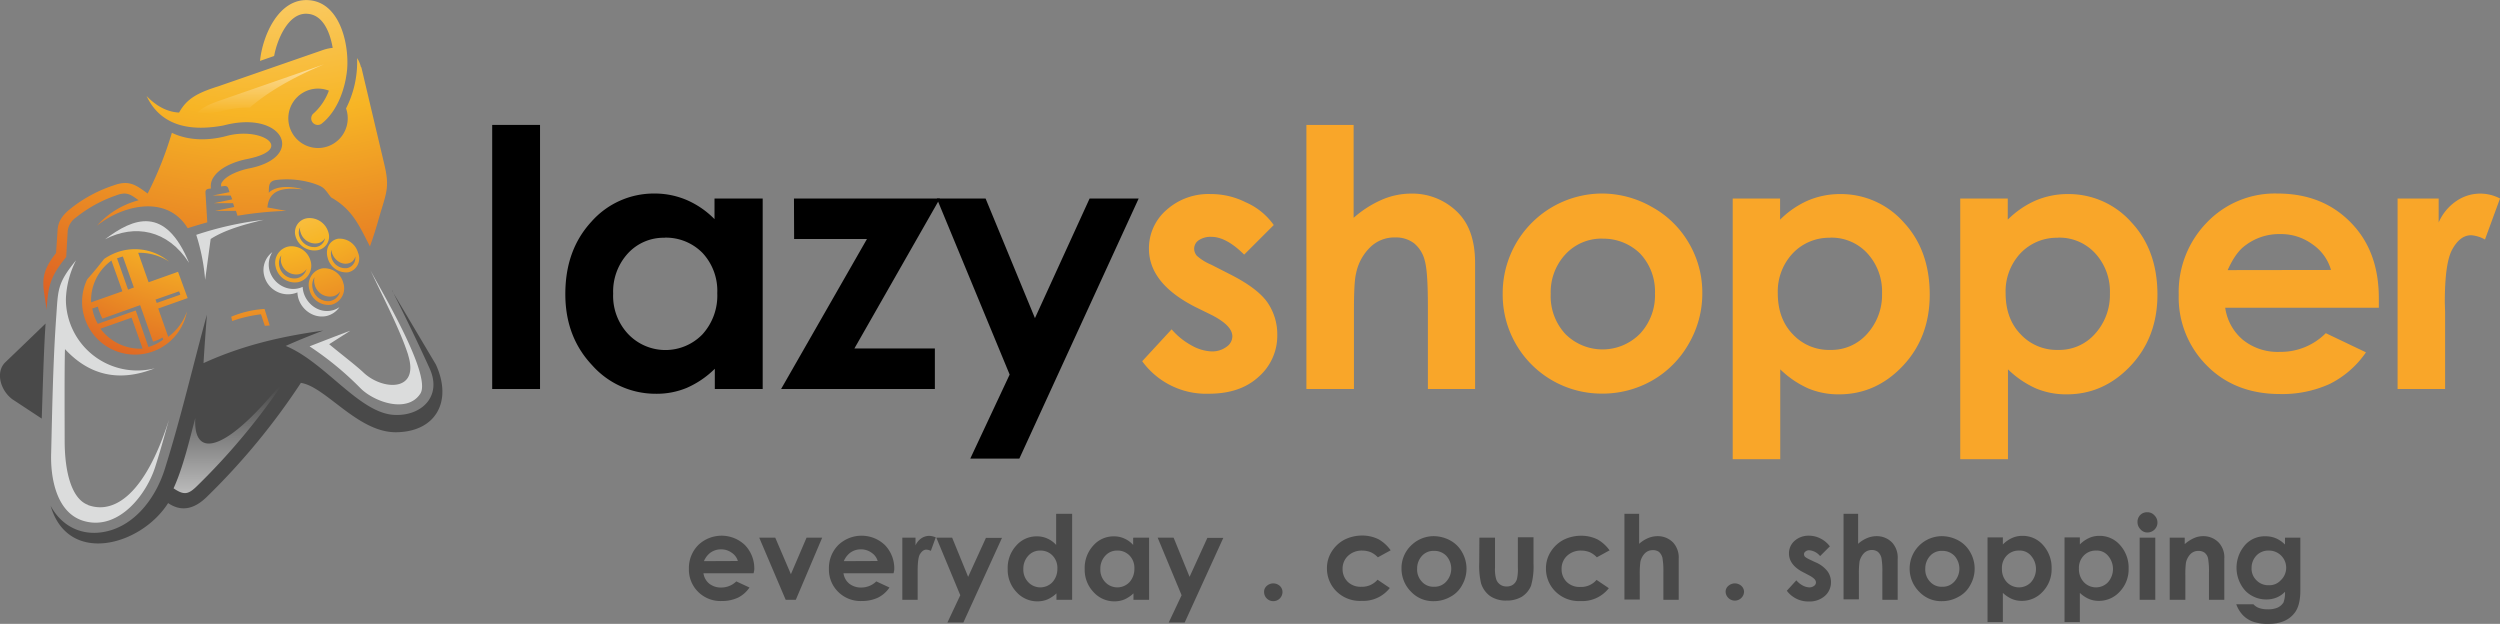 <svg id="Layer_1" data-name="Layer 1" xmlns="http://www.w3.org/2000/svg" xmlns:xlink="http://www.w3.org/1999/xlink" viewBox="0 0 652.23 162.77"><rect x="0" y="0" width="652.23" height="162.77" fill="#808080" stroke="none"/><defs><style>.cls-1{fill:#f9a629;}.cls-2,.cls-5{fill:#494949;}.cls-3,.cls-4,.cls-5,.cls-6,.cls-7,.cls-8{fill-rule:evenodd;}.cls-3{fill:url(#radial-gradient);}.cls-4{fill:#dbdcdc;}.cls-6{fill:url(#linear-gradient);}.cls-7{fill:url(#radial-gradient-2);}.cls-8{fill:url(#linear-gradient-2);}</style><radialGradient id="radial-gradient" cx="135.77" cy="180.49" r="123.21" gradientTransform="matrix(1, 0, 0, -1, 0, 212.28)" gradientUnits="userSpaceOnUse"><stop offset="0" stop-color="#fff"/><stop offset="0.5" stop-color="#f7b525"/><stop offset="1" stop-color="#c71b23"/></radialGradient><linearGradient id="linear-gradient" x1="134.07" y1="40.69" x2="134.07" y2="84.87" gradientTransform="matrix(1, 0, 0, -1, 0, 212.28)" gradientUnits="userSpaceOnUse"><stop offset="0" stop-color="#fff"/><stop offset="1" stop-color="#fff" stop-opacity="0"/></linearGradient><radialGradient id="radial-gradient-2" cx="143.52" cy="262.81" r="213.46" xlink:href="#radial-gradient"/><linearGradient id="linear-gradient-2" x1="141.51" y1="181.62" x2="141.51" y2="156.11" xlink:href="#linear-gradient"/></defs><path d="M202,59.1h12.48V128H202Z" transform="translate(-73.59 -26.51)"/><path d="M260.08,78.3h12.49V128H260.08v-5.28a24.22,24.22,0,0,1-7.36,5,20.36,20.36,0,0,1-8,1.52,22.09,22.09,0,0,1-16.64-7.44c-4.72-5-7-11.2-7-18.56,0-7.69,2.24-13.93,6.8-18.89A21.71,21.71,0,0,1,244.32,77a21.28,21.28,0,0,1,8.4,1.68,23,23,0,0,1,7.28,5V78.3ZM247,88.54a12.64,12.64,0,0,0-9.6,4.08,14.74,14.74,0,0,0-3.84,10.49,14.5,14.5,0,0,0,3.92,10.56,13.43,13.43,0,0,0,19.36.08A15,15,0,0,0,260.72,103a14.48,14.48,0,0,0-3.84-10.49,13.39,13.39,0,0,0-9.84-4Z" transform="translate(-73.59 -26.51)"/><path d="M280.73,78.3h38.08l-22.32,39.13h21V128H277.37l22.4-39.13h-19Z" transform="translate(-73.59 -26.51)"/><path d="M318,78.3h12.72l12.88,31.21L357.86,78.3h12.8l-31.13,67.85h-12.8L337,124.23,318,78.3Z" transform="translate(-73.59 -26.51)"/><path class="cls-1" d="M405.86,85.26l-7.68,7.68c-3.12-3.12-6-4.64-8.56-4.64a5.52,5.52,0,0,0-3.28.88,2.67,2.67,0,0,0-1.2,2.24,2.82,2.82,0,0,0,.72,1.84,13.39,13.39,0,0,0,3.76,2.32l4.56,2.33c4.8,2.4,8.08,4.8,9.92,7.28a14.61,14.61,0,0,1,2.72,8.64,14.23,14.23,0,0,1-4.88,11c-3.28,3-7.6,4.4-13,4.4a20.63,20.63,0,0,1-17.36-8.48l7.68-8.32a18.3,18.3,0,0,0,5.12,4.16,11.6,11.6,0,0,0,5.2,1.6,6.27,6.27,0,0,0,4-1.2,3.34,3.34,0,0,0,1.52-2.72c0-1.92-1.84-3.76-5.44-5.6l-4.24-2.08c-8-4.08-12.08-9.12-12.08-15.21a13.23,13.23,0,0,1,4.56-10.08,16.38,16.38,0,0,1,11.6-4.16,20.13,20.13,0,0,1,9.12,2.16,17.35,17.35,0,0,1,7.28,5.92Z" transform="translate(-73.59 -26.51)"/><path class="cls-1" d="M414.34,59.1h12.4V83.34a27.86,27.86,0,0,1,7.36-4.72,19.3,19.3,0,0,1,7.53-1.6,16.71,16.71,0,0,1,12.48,5.12c2.88,3,4.32,7.28,4.32,13V128H446.11V106.23c0-5.76-.24-9.69-.8-11.69a8.42,8.42,0,0,0-2.8-4.56,7.73,7.73,0,0,0-4.89-1.52,9,9,0,0,0-6.48,2.48,13.09,13.09,0,0,0-3.76,6.89c-.4,1.52-.56,4.88-.56,10.24V128h-12.4V59.1Z" transform="translate(-73.59 -26.51)"/><path class="cls-1" d="M491.39,77a26.3,26.3,0,0,1,13.2,3.52,25.16,25.16,0,0,1,9.68,9.52,25.47,25.47,0,0,1,3.44,13,26,26,0,0,1-3.52,13.12,25.51,25.51,0,0,1-9.52,9.6,26.1,26.1,0,0,1-13.28,3.44,25.81,25.81,0,0,1-25.76-26.08A26,26,0,0,1,491.39,77Zm.24,11.76A12.81,12.81,0,0,0,482,92.86a14.49,14.49,0,0,0-3.84,10.33A14.46,14.46,0,0,0,482,113.67a13.71,13.71,0,0,0,19.44-.08,14.64,14.64,0,0,0,3.92-10.48,14.42,14.42,0,0,0-3.84-10.41,13.64,13.64,0,0,0-9.84-3.92Z" transform="translate(-73.59 -26.51)"/><path class="cls-1" d="M538,78.3v5.52a23.88,23.88,0,0,1,7.28-5,21.28,21.28,0,0,1,8.4-1.68,21.87,21.87,0,0,1,16.56,7.36c4.56,4.88,6.8,11.2,6.8,18.89,0,7.36-2.32,13.6-7,18.56s-10.24,7.44-16.64,7.44a20.36,20.36,0,0,1-8-1.52,25.22,25.22,0,0,1-7.36-5v23.44h-12.4V78.3Zm13.12,10.24a13.09,13.09,0,0,0-9.76,4A14.53,14.53,0,0,0,537.4,103c0,4.4,1.28,8,3.92,10.72a12.86,12.86,0,0,0,9.76,4.08,12.43,12.43,0,0,0,9.6-4.16,15.11,15.11,0,0,0,3.92-10.56,14.74,14.74,0,0,0-3.84-10.49,12.69,12.69,0,0,0-9.68-4.08Z" transform="translate(-73.59 -26.51)"/><path class="cls-1" d="M597.4,78.3v5.52a23.88,23.88,0,0,1,7.28-5,21.3,21.3,0,0,1,8.41-1.68,21.87,21.87,0,0,1,16.56,7.36c4.56,4.88,6.8,11.2,6.8,18.89,0,7.36-2.32,13.6-7,18.56s-10.24,7.44-16.64,7.44a20.37,20.37,0,0,1-8-1.52,25.22,25.22,0,0,1-7.36-5v23.44H585V78.3Zm13.12,10.24a13.09,13.09,0,0,0-9.76,4A14.53,14.53,0,0,0,596.84,103c0,4.4,1.28,8,3.92,10.72a12.86,12.86,0,0,0,9.76,4.08,12.44,12.44,0,0,0,9.61-4.16,15.11,15.11,0,0,0,3.92-10.56,14.74,14.74,0,0,0-3.84-10.49,12.69,12.69,0,0,0-9.69-4.08Z" transform="translate(-73.59 -26.51)"/><path class="cls-1" d="M694.21,106.79H654.13a13.35,13.35,0,0,0,4.64,8.4,14.43,14.43,0,0,0,9.6,3.12,16.55,16.55,0,0,0,12-4.88l10.48,5a25,25,0,0,1-9.44,8.24,29.86,29.86,0,0,1-13,2.64c-7.76,0-14.16-2.48-19-7.36A25.08,25.08,0,0,1,642,103.43a26,26,0,0,1,7.36-18.89A24.55,24.55,0,0,1,667.73,77c7.84,0,14.16,2.48,19.12,7.52s7.36,11.6,7.36,19.85v2.4Zm-12.48-9.85a12.14,12.14,0,0,0-4.88-6.72,13.82,13.82,0,0,0-8.4-2.64,14.5,14.5,0,0,0-9.12,3c-1.68,1.2-3.2,3.36-4.56,6.4Z" transform="translate(-73.59 -26.51)"/><path class="cls-1" d="M699.1,78.3h10.72v6.24a13,13,0,0,1,4.64-5.6,11,11,0,0,1,11.36-.64L721.9,89a8.65,8.65,0,0,0-3.6-1.12c-1.92,0-3.52,1.2-4.88,3.6s-2,7-2,14l.08,2.4V128H699.1Z" transform="translate(-73.59 -26.51)"/><path class="cls-2" d="M270.17,176.07H257.12a4.23,4.23,0,0,0,1.52,2.72,4.88,4.88,0,0,0,3.12,1,5.61,5.61,0,0,0,3.93-1.6l3.44,1.6a7.92,7.92,0,0,1-3,2.64,9.84,9.84,0,0,1-4.25.88,8.26,8.26,0,0,1-6.16-2.4,8.14,8.14,0,0,1-2.4-6,8.51,8.51,0,0,1,2.4-6.16,8.8,8.8,0,0,1,12.25,0,8.76,8.76,0,0,1,2.4,6.48l-.16.8Zm-4.08-3.2a3.85,3.85,0,0,0-1.61-2.16,4.6,4.6,0,0,0-2.72-.88,4.69,4.69,0,0,0-3,1,5.6,5.6,0,0,0-1.52,2.08Z" transform="translate(-73.59 -26.51)"/><path class="cls-2" d="M271.69,166.79h4.16l4.08,9.52,4.08-9.52h4.08L281.21,183h-2.64l-6.88-16.16Z" transform="translate(-73.59 -26.51)"/><path class="cls-2" d="M306.65,176.07h-13a4.23,4.23,0,0,0,1.52,2.72,4.88,4.88,0,0,0,3.12,1,5.57,5.57,0,0,0,3.92-1.6l3.44,1.6a7.92,7.92,0,0,1-3,2.64,9.76,9.76,0,0,1-4.24.88,8.26,8.26,0,0,1-6.16-2.4,8.14,8.14,0,0,1-2.4-6,8.51,8.51,0,0,1,2.4-6.16,8.79,8.79,0,0,1,12.24,0,8.76,8.76,0,0,1,2.4,6.48l-.16.8Zm-4.08-3.2a3.88,3.88,0,0,0-1.6-2.16,4.6,4.6,0,0,0-2.72-.88,4.69,4.69,0,0,0-3,1,5.6,5.6,0,0,0-1.52,2.08Z" transform="translate(-73.59 -26.51)"/><path class="cls-2" d="M309,166.79h3.44v2a4.39,4.39,0,0,1,1.52-1.84,3.76,3.76,0,0,1,2.08-.64,4.65,4.65,0,0,1,1.68.4l-1.28,3.52a2.69,2.69,0,0,0-1.2-.32c-.64,0-1.12.4-1.6,1.12s-.64,2.32-.64,4.56V183h-4V166.79Z" transform="translate(-73.59 -26.51)"/><path class="cls-2" d="M317.85,166.79H322L326.17,177l4.64-10.16H335l-10.08,22.09h-4.16l3.36-7.13-6.24-15Z" transform="translate(-73.59 -26.51)"/><path class="cls-2" d="M349.21,160.55h4.09V183h-4.09v-1.68a8.37,8.37,0,0,1-2.4,1.6,6.93,6.93,0,0,1-2.56.48,7.29,7.29,0,0,1-5.44-2.4,8.4,8.4,0,0,1-2.32-6,8.6,8.6,0,0,1,2.24-6.16,7,7,0,0,1,5.36-2.4,6.38,6.38,0,0,1,2.72.56,6.62,6.62,0,0,1,2.32,1.68v-8.08Zm-4.24,9.6a4.05,4.05,0,0,0-3.12,1.36,4.92,4.92,0,0,0-1.28,3.44,4.71,4.71,0,0,0,1.28,3.44,4.31,4.31,0,0,0,3.12,1.36,4.35,4.35,0,0,0,3.2-1.36,5.12,5.12,0,0,0,1.28-3.52,4.59,4.59,0,0,0-1.28-3.44A4.28,4.28,0,0,0,345,170.15Z" transform="translate(-73.59 -26.51)"/><path class="cls-2" d="M369.3,166.79h4.08V183H369.3v-1.68a8.37,8.37,0,0,1-2.4,1.6,6.93,6.93,0,0,1-2.56.48,7.29,7.29,0,0,1-5.44-2.4,8.4,8.4,0,0,1-2.32-6,8.6,8.6,0,0,1,2.24-6.16,7,7,0,0,1,5.36-2.4,6.38,6.38,0,0,1,2.72.56,6.62,6.62,0,0,1,2.32,1.68v-1.84Zm-4.24,3.36a4.05,4.05,0,0,0-3.12,1.36,4.92,4.92,0,0,0-1.28,3.44,4.71,4.71,0,0,0,1.28,3.44,4.31,4.31,0,0,0,3.12,1.36,4.35,4.35,0,0,0,3.2-1.36,5.12,5.12,0,0,0,1.28-3.52,4.59,4.59,0,0,0-1.28-3.44A4.28,4.28,0,0,0,365.06,170.15Z" transform="translate(-73.59 -26.51)"/><path class="cls-2" d="M375.62,166.79h4.16L383.94,177l4.64-10.16h4.16l-10.08,22.09H378.5l3.36-7.13-6.24-15Z" transform="translate(-73.59 -26.51)"/><path class="cls-2" d="M405.78,178.71a2.58,2.58,0,0,1,1.68.64,2.13,2.13,0,0,1,.72,1.6,2.4,2.4,0,0,1-4.8,0,2,2,0,0,1,.72-1.6A2.58,2.58,0,0,1,405.78,178.71Z" transform="translate(-73.59 -26.51)"/><path class="cls-2" d="M436.42,170.07l-3.36,1.84a5.68,5.68,0,0,0-1.92-1.36,6.11,6.11,0,0,0-2.16-.4,5.22,5.22,0,0,0-3.68,1.36,4.53,4.53,0,0,0-1.44,3.44,4.58,4.58,0,0,0,1.36,3.36,4.77,4.77,0,0,0,3.52,1.28,5.28,5.28,0,0,0,4.24-1.84l3.2,2.16a8.76,8.76,0,0,1-7.36,3.36,8.67,8.67,0,0,1-6.64-2.56,8.35,8.35,0,0,1-2.4-5.92,8,8,0,0,1,1.2-4.32,8.8,8.8,0,0,1,3.28-3.12,10.27,10.27,0,0,1,4.72-1.12,9.53,9.53,0,0,1,4.32,1,9.81,9.81,0,0,1,3.12,2.88Z" transform="translate(-73.59 -26.51)"/><path class="cls-2" d="M447.63,166.39a9.14,9.14,0,0,1,4.32,1.12,7.81,7.81,0,0,1,3.12,3.12,8.59,8.59,0,0,1,0,8.48,7.34,7.34,0,0,1-3.12,3.12,8.68,8.68,0,0,1-4.32,1.12,7.86,7.86,0,0,1-5.92-2.48,8.48,8.48,0,0,1-2.48-6,8.19,8.19,0,0,1,2.8-6.32,8.35,8.35,0,0,1,5.6-2.16Zm.08,3.84a4,4,0,0,0-3.12,1.28,4.86,4.86,0,0,0-1.28,3.36,4.59,4.59,0,0,0,1.28,3.44,4,4,0,0,0,3.12,1.28,4.07,4.07,0,0,0,3.2-1.36,5,5,0,0,0,0-6.72,4.28,4.28,0,0,0-3.2-1.28Z" transform="translate(-73.59 -26.51)"/><path class="cls-2" d="M459.55,166.79h4.08v7.76a9.33,9.33,0,0,0,.32,3.12,2.75,2.75,0,0,0,2.72,1.84,2.78,2.78,0,0,0,1.68-.48,2.82,2.82,0,0,0,1-1.44,11.32,11.32,0,0,0,.24-3v-7.92h4.08v6.88a18.12,18.12,0,0,1-.64,5.76,6.16,6.16,0,0,1-2.4,2.88,7.6,7.6,0,0,1-4,1,7.26,7.26,0,0,1-4.32-1.2,6.52,6.52,0,0,1-2.32-3.28,20,20,0,0,1-.48-5.36Z" transform="translate(-73.59 -26.51)"/><path class="cls-2" d="M493.55,170.07l-3.36,1.84a5.68,5.68,0,0,0-1.92-1.36,6.11,6.11,0,0,0-2.16-.4,5.22,5.22,0,0,0-3.68,1.36A4.53,4.53,0,0,0,481,175a4.58,4.58,0,0,0,1.36,3.36,4.77,4.77,0,0,0,3.52,1.28,5.28,5.28,0,0,0,4.24-1.84l3.2,2.16a8.76,8.76,0,0,1-7.36,3.36,8.67,8.67,0,0,1-6.64-2.56,8.35,8.35,0,0,1-2.4-5.92,8,8,0,0,1,1.2-4.32,8.8,8.8,0,0,1,3.28-3.12,10.27,10.27,0,0,1,4.72-1.12,9.53,9.53,0,0,1,4.32,1,9.81,9.81,0,0,1,3.12,2.88Z" transform="translate(-73.59 -26.51)"/><path class="cls-2" d="M497.23,160.55h4v7.84a8,8,0,0,1,2.4-1.52,6.42,6.42,0,0,1,2.4-.48,5.55,5.55,0,0,1,4.08,1.68,5.79,5.79,0,0,1,1.44,4.24V183h-4v-7.12a20.54,20.54,0,0,0-.24-3.84,3.19,3.19,0,0,0-.88-1.52,2.54,2.54,0,0,0-1.6-.48,2.83,2.83,0,0,0-2.08.8,4.64,4.64,0,0,0-1.2,2.24,24.66,24.66,0,0,0-.16,3.36v6.48h-4V160.55Z" transform="translate(-73.59 -26.51)"/><path class="cls-2" d="M526.2,178.71a2.58,2.58,0,0,1,1.68.64,2.13,2.13,0,0,1,.72,1.6,2.41,2.41,0,0,1-4.81,0,2,2,0,0,1,.72-1.6A2.63,2.63,0,0,1,526.2,178.71Z" transform="translate(-73.59 -26.51)"/><path class="cls-2" d="M550.92,169.11l-2.48,2.48a4.11,4.11,0,0,0-2.8-1.52,1.36,1.36,0,0,0-1,.32.84.84,0,0,0-.4.72,1.06,1.06,0,0,0,.24.64,5.55,5.55,0,0,0,1.2.72l1.52.72a7.72,7.72,0,0,1,3.2,2.4,4.85,4.85,0,0,1,.88,2.8,4.73,4.73,0,0,1-1.6,3.6,6.05,6.05,0,0,1-4.24,1.44,6.94,6.94,0,0,1-5.68-2.8l2.48-2.72a5.48,5.48,0,0,0,1.68,1.36,3.87,3.87,0,0,0,1.68.48,2,2,0,0,0,1.28-.4,1.11,1.11,0,0,0,.48-.88c0-.64-.56-1.2-1.76-1.84l-1.36-.72c-2.64-1.28-3.92-3-3.92-5a4.31,4.31,0,0,1,1.44-3.28,5.42,5.42,0,0,1,3.76-1.36,6.46,6.46,0,0,1,3,.72,7,7,0,0,1,2.48,2.08Z" transform="translate(-73.59 -26.51)"/><path class="cls-2" d="M554.36,160.55h4v7.84a8,8,0,0,1,2.4-1.52,6.42,6.42,0,0,1,2.4-.48,5.55,5.55,0,0,1,4.08,1.68,5.79,5.79,0,0,1,1.44,4.24V183h-4v-7.12a20.54,20.54,0,0,0-.24-3.84,3.19,3.19,0,0,0-.88-1.52A2.54,2.54,0,0,0,562,170a2.83,2.83,0,0,0-2.08.8,4.64,4.64,0,0,0-1.2,2.24,24.66,24.66,0,0,0-.16,3.36v6.48h-4V160.55Z" transform="translate(-73.59 -26.51)"/><path class="cls-2" d="M580.2,166.39a9.14,9.14,0,0,1,4.32,1.12,7.81,7.81,0,0,1,3.12,3.12,8.59,8.59,0,0,1,0,8.48,7.34,7.34,0,0,1-3.12,3.12,8.68,8.68,0,0,1-4.32,1.12,7.86,7.86,0,0,1-5.92-2.48,8.48,8.48,0,0,1-2.48-6,8.44,8.44,0,0,1,8.4-8.48Zm.08,3.84a4,4,0,0,0-3.12,1.28,4.86,4.86,0,0,0-1.28,3.36,4.59,4.59,0,0,0,1.28,3.44,4,4,0,0,0,3.12,1.28,4.07,4.07,0,0,0,3.2-1.36,5,5,0,0,0,0-6.72,4.28,4.28,0,0,0-3.2-1.28Z" transform="translate(-73.59 -26.51)"/><path class="cls-2" d="M596.12,166.79v1.76a8.15,8.15,0,0,1,2.4-1.68,6.38,6.38,0,0,1,2.72-.56,7,7,0,0,1,5.36,2.4,8.82,8.82,0,0,1,2.24,6.16,8.4,8.4,0,0,1-2.32,6,7.29,7.29,0,0,1-5.44,2.4,6.63,6.63,0,0,1-2.56-.48,8.37,8.37,0,0,1-2.4-1.6v7.61h-4V166.71h4Zm4.24,3.36a4.28,4.28,0,0,0-3.2,1.28,4.59,4.59,0,0,0-1.28,3.44,4.9,4.9,0,0,0,1.28,3.52,4.35,4.35,0,0,0,3.2,1.36,4.31,4.31,0,0,0,3.12-1.36,5.26,5.26,0,0,0,0-6.88A3.8,3.8,0,0,0,600.36,170.15Z" transform="translate(-73.59 -26.51)"/><path class="cls-2" d="M616.21,166.79v1.76a8.15,8.15,0,0,1,2.4-1.68,6.38,6.38,0,0,1,2.72-.56,7,7,0,0,1,5.36,2.4,8.82,8.82,0,0,1,2.24,6.16,8.4,8.4,0,0,1-2.32,6,7.29,7.29,0,0,1-5.44,2.4,6.63,6.63,0,0,1-2.56-.48,8.37,8.37,0,0,1-2.4-1.6v7.61h-4V166.71h4Zm4.24,3.36a4.28,4.28,0,0,0-3.2,1.28,4.59,4.59,0,0,0-1.28,3.44,4.9,4.9,0,0,0,1.28,3.52,4.35,4.35,0,0,0,3.2,1.36,4.31,4.31,0,0,0,3.12-1.36,5.26,5.26,0,0,0,0-6.88A3.8,3.8,0,0,0,620.45,170.15Z" transform="translate(-73.59 -26.51)"/><path class="cls-2" d="M633.81,160.15a2.43,2.43,0,0,1,1.84.8,2.6,2.6,0,0,1,.8,1.84,2.53,2.53,0,0,1-.72,1.84,2.6,2.6,0,0,1-1.84.8,2.32,2.32,0,0,1-1.84-.8,2.65,2.65,0,0,1-.8-1.92,2.46,2.46,0,0,1,2.56-2.56Zm-2,6.64h4.08V183h-4.08Z" transform="translate(-73.59 -26.51)"/><path class="cls-2" d="M639.49,166.79h4.08v1.68a9.14,9.14,0,0,1,2.48-1.6,5.74,5.74,0,0,1,2.32-.48,5.55,5.55,0,0,1,4.08,1.68,5.67,5.67,0,0,1,1.44,4.24V183h-4v-7a19.39,19.39,0,0,0-.24-3.84,2.61,2.61,0,0,0-.88-1.44,2.54,2.54,0,0,0-1.6-.48,2.83,2.83,0,0,0-2.08.8,4.64,4.64,0,0,0-1.2,2.24,24.07,24.07,0,0,0-.16,3.28V183h-4.08V166.79Z" transform="translate(-73.59 -26.51)"/><path class="cls-2" d="M669.73,166.79h4v13.84c0,2.72-.56,4.73-1.68,6-1.44,1.76-3.68,2.64-6.64,2.64a11.77,11.77,0,0,1-4-.56,7,7,0,0,1-2.72-1.76,8.17,8.17,0,0,1-1.68-2.8h4.48a3.45,3.45,0,0,0,1.52,1,6.31,6.31,0,0,0,2.24.32,6,6,0,0,0,2.64-.48,3.72,3.72,0,0,0,1.44-1.29,7.37,7.37,0,0,0,.4-2.8,6.56,6.56,0,0,1-2.24,1.52,7,7,0,0,1-2.64.48,7.56,7.56,0,0,1-5.52-2.32,9,9,0,0,1,.16-12.08,6.88,6.88,0,0,1,5.12-2.08,7,7,0,0,1,2.64.48,7.57,7.57,0,0,1,2.48,1.68v-1.84Zm-4.24,3.36a4.28,4.28,0,0,0-3.2,1.28,4.61,4.61,0,0,0-1.28,3.2,4.22,4.22,0,0,0,1.28,3.28,4.28,4.28,0,0,0,3.2,1.28,4,4,0,0,0,3.12-1.28,4.48,4.48,0,0,0-3.12-7.76Z" transform="translate(-73.59 -26.51)"/><path class="cls-3" d="M157.59,96.54a4.37,4.37,0,0,0-3.28,5.53,5.1,5.1,0,0,0,5.84,3.92,4.43,4.43,0,0,0,3-5.68A5.08,5.08,0,0,0,157.59,96.54Zm2.32,8.49a4.12,4.12,0,0,1-4.72-3.12,3.83,3.83,0,0,1,.48-3.12,3.9,3.9,0,0,0,0,1.92,4.12,4.12,0,0,0,4.72,3.12,3,3,0,0,0,1.92-1.28A3.29,3.29,0,0,1,159.91,105Zm-3.68-13.21a3.6,3.6,0,0,0,3-4.8,5.11,5.11,0,0,0-5.28-3.6,3.7,3.7,0,0,0-3.28,4.64A5.13,5.13,0,0,0,156.23,91.82Zm-4.32-6A2.33,2.33,0,0,0,152,87.1,4,4,0,0,0,156.31,90a2.8,2.8,0,0,0,2.08-1.36,2.8,2.8,0,0,1-2.4,2.32,4.08,4.08,0,0,1-4.32-2.88A2.71,2.71,0,0,1,151.91,85.82Zm2.72,8.8a5.18,5.18,0,0,0-5.52-3.84,4.34,4.34,0,0,0-3.6,5.36,5.16,5.16,0,0,0,5.84,4A4.41,4.41,0,0,0,154.63,94.62ZM151,99.11A4,4,0,0,1,146.47,96,3.54,3.54,0,0,1,147,93.1a4.69,4.69,0,0,0-.08,1.84,4.05,4.05,0,0,0,4.56,3.13,3.14,3.14,0,0,0,2.08-1.37A3.28,3.28,0,0,1,151,99.11Zm10.88-10.33c-2.16.32-3.52,2.48-2.8,5a5,5,0,0,0,5.36,3.77A3.7,3.7,0,0,0,167,92.46,5,5,0,0,0,161.91,88.78Zm2.24,7.68a3.72,3.72,0,0,1-4.08-2.88,3.89,3.89,0,0,1,0-1.92c.16,2.08,2.16,4,4.24,3.6a2.39,2.39,0,0,0,2-1.84A2.71,2.71,0,0,1,164.15,96.46Zm-21.52,10.65,1.36,4.32c-.4,0-.88.08-1.28.08l-1-3a34.29,34.29,0,0,0-7.52,1.76l-.24-1.12A26.34,26.34,0,0,1,142.63,107.11Zm-22.56-9.69-7.68,2.73-2.72-7.69a14.15,14.15,0,0,1,8.08,2.32,13.87,13.87,0,0,0-13.52-2.48,15.46,15.46,0,0,0-3.44,1.76c-1.44,1.84-2.88,3.61-4.4,5.29a13.56,13.56,0,0,0-.56,10.48,13.79,13.79,0,0,0,26.56-2.08,13.67,13.67,0,0,1-4.88,6.64L114.87,107l7.68-2.72Zm-14.4-4,2.88,8.09-1.52.56-2.88-8.17C104.63,93.74,105.11,93.58,105.67,93.42Zm-3,1,2.88,8.09-8.16,2.88A12.77,12.77,0,0,1,102.71,94.46Zm-2.88,17.85,8.16-2.88,2.88,8.08A12.93,12.93,0,0,1,99.83,112.31ZM116,114.55l.16.56a11.55,11.55,0,0,1-3.84,1.92L109,107.51,99.11,111a12,12,0,0,1-1.44-4l1.44-.48a14.79,14.79,0,0,0,1.2,3.12l9.84-3.52,3.36,9.52A9.6,9.6,0,0,0,116,114.55Zm-1.52-9-.32-.88,6.16-2.16.32.88Z" transform="translate(-73.59 -26.51)"/><path class="cls-4" d="M96.55,158.23c-4.16-1.52-6.09-8.24-6.09-16.8,0-4.32-.08-18.56.08-23.84,6.49,7,14.33,8.64,23.45,5a18.61,18.61,0,0,1-23.21-18,24,24,0,0,1,2.65-10.17c-5.05,6.17-4.65,7.69-5.21,15.29-.8,11.6-1,23.28-1.28,34.88-.24,6.56,1.36,16,8.81,17.92,8.8,2.32,16.08-6.88,18.4-14.4,1.28-4,2.4-8.08,3.52-12.08-6.4,20.08-14.64,24.64-21.12,22.24Z" transform="translate(-73.59 -26.51)"/><path class="cls-4" d="M180.08,119.19c3,9.6-6.65,9.2-11.61,4.56-1.92-1.84-6.24-5.12-9-7.44l5.52-3.52c-2.24.8-8.4,3.2-10.64,4.08a81.74,81.74,0,0,1,13.36,11c3.68,3.6,12.17,6.48,15.53,1.36,3.12-4.72-10.33-27.12-13-32.17,3.92,8.25,7.92,16,9.85,22.09Z" transform="translate(-73.59 -26.51)"/><path class="cls-4" d="M127.11,99.51l1.44-10.65c3.6-2.32,8.56-3.76,13.84-5a87.57,87.57,0,0,0-17.6,3.92A51.91,51.91,0,0,1,127.11,99.51Z" transform="translate(-73.59 -26.51)"/><path class="cls-4" d="M152.55,101.35c-3.6,1.68-7.84-.72-8.72-4.57a6.17,6.17,0,0,1,.8-4.48,5.85,5.85,0,0,0-2.16,5.93,6.38,6.38,0,0,0,8.72,4.56c.08,3.76,3.76,7,7.6,6.16a5.63,5.63,0,0,0,3.36-2.32,5.08,5.08,0,0,1-2,.88C156.31,108.39,152.71,105.11,152.55,101.35Z" transform="translate(-73.59 -26.51)"/><path class="cls-4" d="M101,88.94c7.68-4,16.32-2.56,21.92,6.16C116.71,80,108.39,83.34,101,88.94Z" transform="translate(-73.59 -26.51)"/><path class="cls-5" d="M75,121c3.52-3.36,7-6.72,10.48-10.08-.48,7.2-.72,16.48-1,24.8l-7.6-5C73.74,128.47,72.3,123.59,75,121Zm100.89-18.72c3.37,6.72,6.65,13.44,9.77,20.32,3.36,7.36-2.16,12.48-9.13,12.16-9.2-.4-18.08-13.76-28.4-18,3.2-1.44,6.4-2.72,9.76-4-11,1.52-21,3.84-31.2,8.48.24-4.24.56-8.4.88-12.64-3.68,13.44-6.8,27-11,40.32-2.48,7.92-8.56,15.84-17.36,16.56-4.88.4-9.61-1.84-12.41-7,4.56,15.68,23.61,10.4,30.65-.72,3.76,2.56,7.2,1.28,10.24-1.76a177.43,177.43,0,0,0,24.4-29.6c6.48,1,14.72,12.8,24.64,12.88,10.57,0,15-8.08,10.57-17.68l-11.45-19.28Z" transform="translate(-73.59 -26.51)"/><path class="cls-6" d="M124.55,135.51c-1.52,5.76-3.2,13-5.68,18.4,2.72,1.84,3.84,1.68,6.24-.72a172.66,172.66,0,0,0,23.84-29l.32-.56c-15.52,20.24-25.44,23.6-24.72,11.84Z" transform="translate(-73.59 -26.51)"/><path class="cls-7" d="M138.07,68c-2.88.56-6.88,2-8.64,4.56a4.12,4.12,0,0,0-.8,3.12c-.64.08-1.44.08-1.44,1l.48,7.84c-1.76.48-3.44,1-5.12,1.52-5.44-8.88-17-6-23.68-.64a22.17,22.17,0,0,1,10.88-6.64c-2.08-1.52-3.12-2.32-5.84-1.28a34.83,34.83,0,0,0-10.48,5.76,5.06,5.06,0,0,0-2.17,3.44l-.4,6.88c-4.4,5.37-4.72,7.93-5.12,13.77-.72-6.16-2.32-8.8,2.48-14.81l.4-6.08c.16-2.32,1.44-3.92,3.21-5.36a36.07,36.07,0,0,1,11.28-6.16c4.08-1.52,5.84-.24,9,2.08a93.43,93.43,0,0,0,6.32-15.84c4.32,2.08,9.44,2.08,14.08.88C141.67,59.42,150.87,65.42,138.07,68Zm29.68-24a6.84,6.84,0,0,0-1-2.32,26.68,26.68,0,0,1-2.88,13.12,7.75,7.75,0,1,1-4.48-4.64A14.9,14.9,0,0,1,155.51,56a1.71,1.71,0,1,0,2.16,2.64c4-3.28,6-9,6.48-14,.56-6.56-1.84-17.44-9.92-18.08-7.92-.64-12.16,9.28-12.8,15.84l3.68-1.28c.72-4.08,3.68-11.52,8.8-11,3.92.32,5.76,4.72,6.48,8.88a10.85,10.85,0,0,0-2.32.48L130.63,49c-5.6,1.76-8.32,3.28-10.32,6.88-3.2-.16-6-1.76-8.48-4.32,3.84,8.16,11.92,9.2,20.08,7.68,15.68-4.16,21.6,8.24,6.72,11.2-2.08.4-5.68,1.6-7,3.44a1.37,1.37,0,0,0-.32,1.28c.64-.08,1.52-.4,1.84.48l.32,1-4.4.88h4.72l.4,1-4.8,1h5l.32,1-5,1h5.44l.4,1.28a95,95,0,0,1,12.8-1.28c-1.2-.16-3.84-.72-5-.88.48-5,4.64-5.2,9.36-4.72-3.6-1-7.28-.88-9,.88.08-1.76-.16-3.12,2.16-3.36a23.36,23.36,0,0,1,9.36.88c3,1,2.88,1.28,4.72,3.68,5.68,3.2,7.36,7.44,10.16,12.8.88-2.48,1.68-5,2.4-7.6,1.84-6.32,2.8-7.68,1.36-13.76l-6-25.36Z" transform="translate(-73.59 -26.51)"/><path class="cls-8" d="M125,56.06a27,27,0,0,0,6.16-.48,26.77,26.77,0,0,1,7.6-1c4.8-4.16,11.36-7.92,19.36-11.28l-26.24,9.12C129.27,53.34,126.71,54.14,125,56.06Z" transform="translate(-73.59 -26.51)"/></svg>